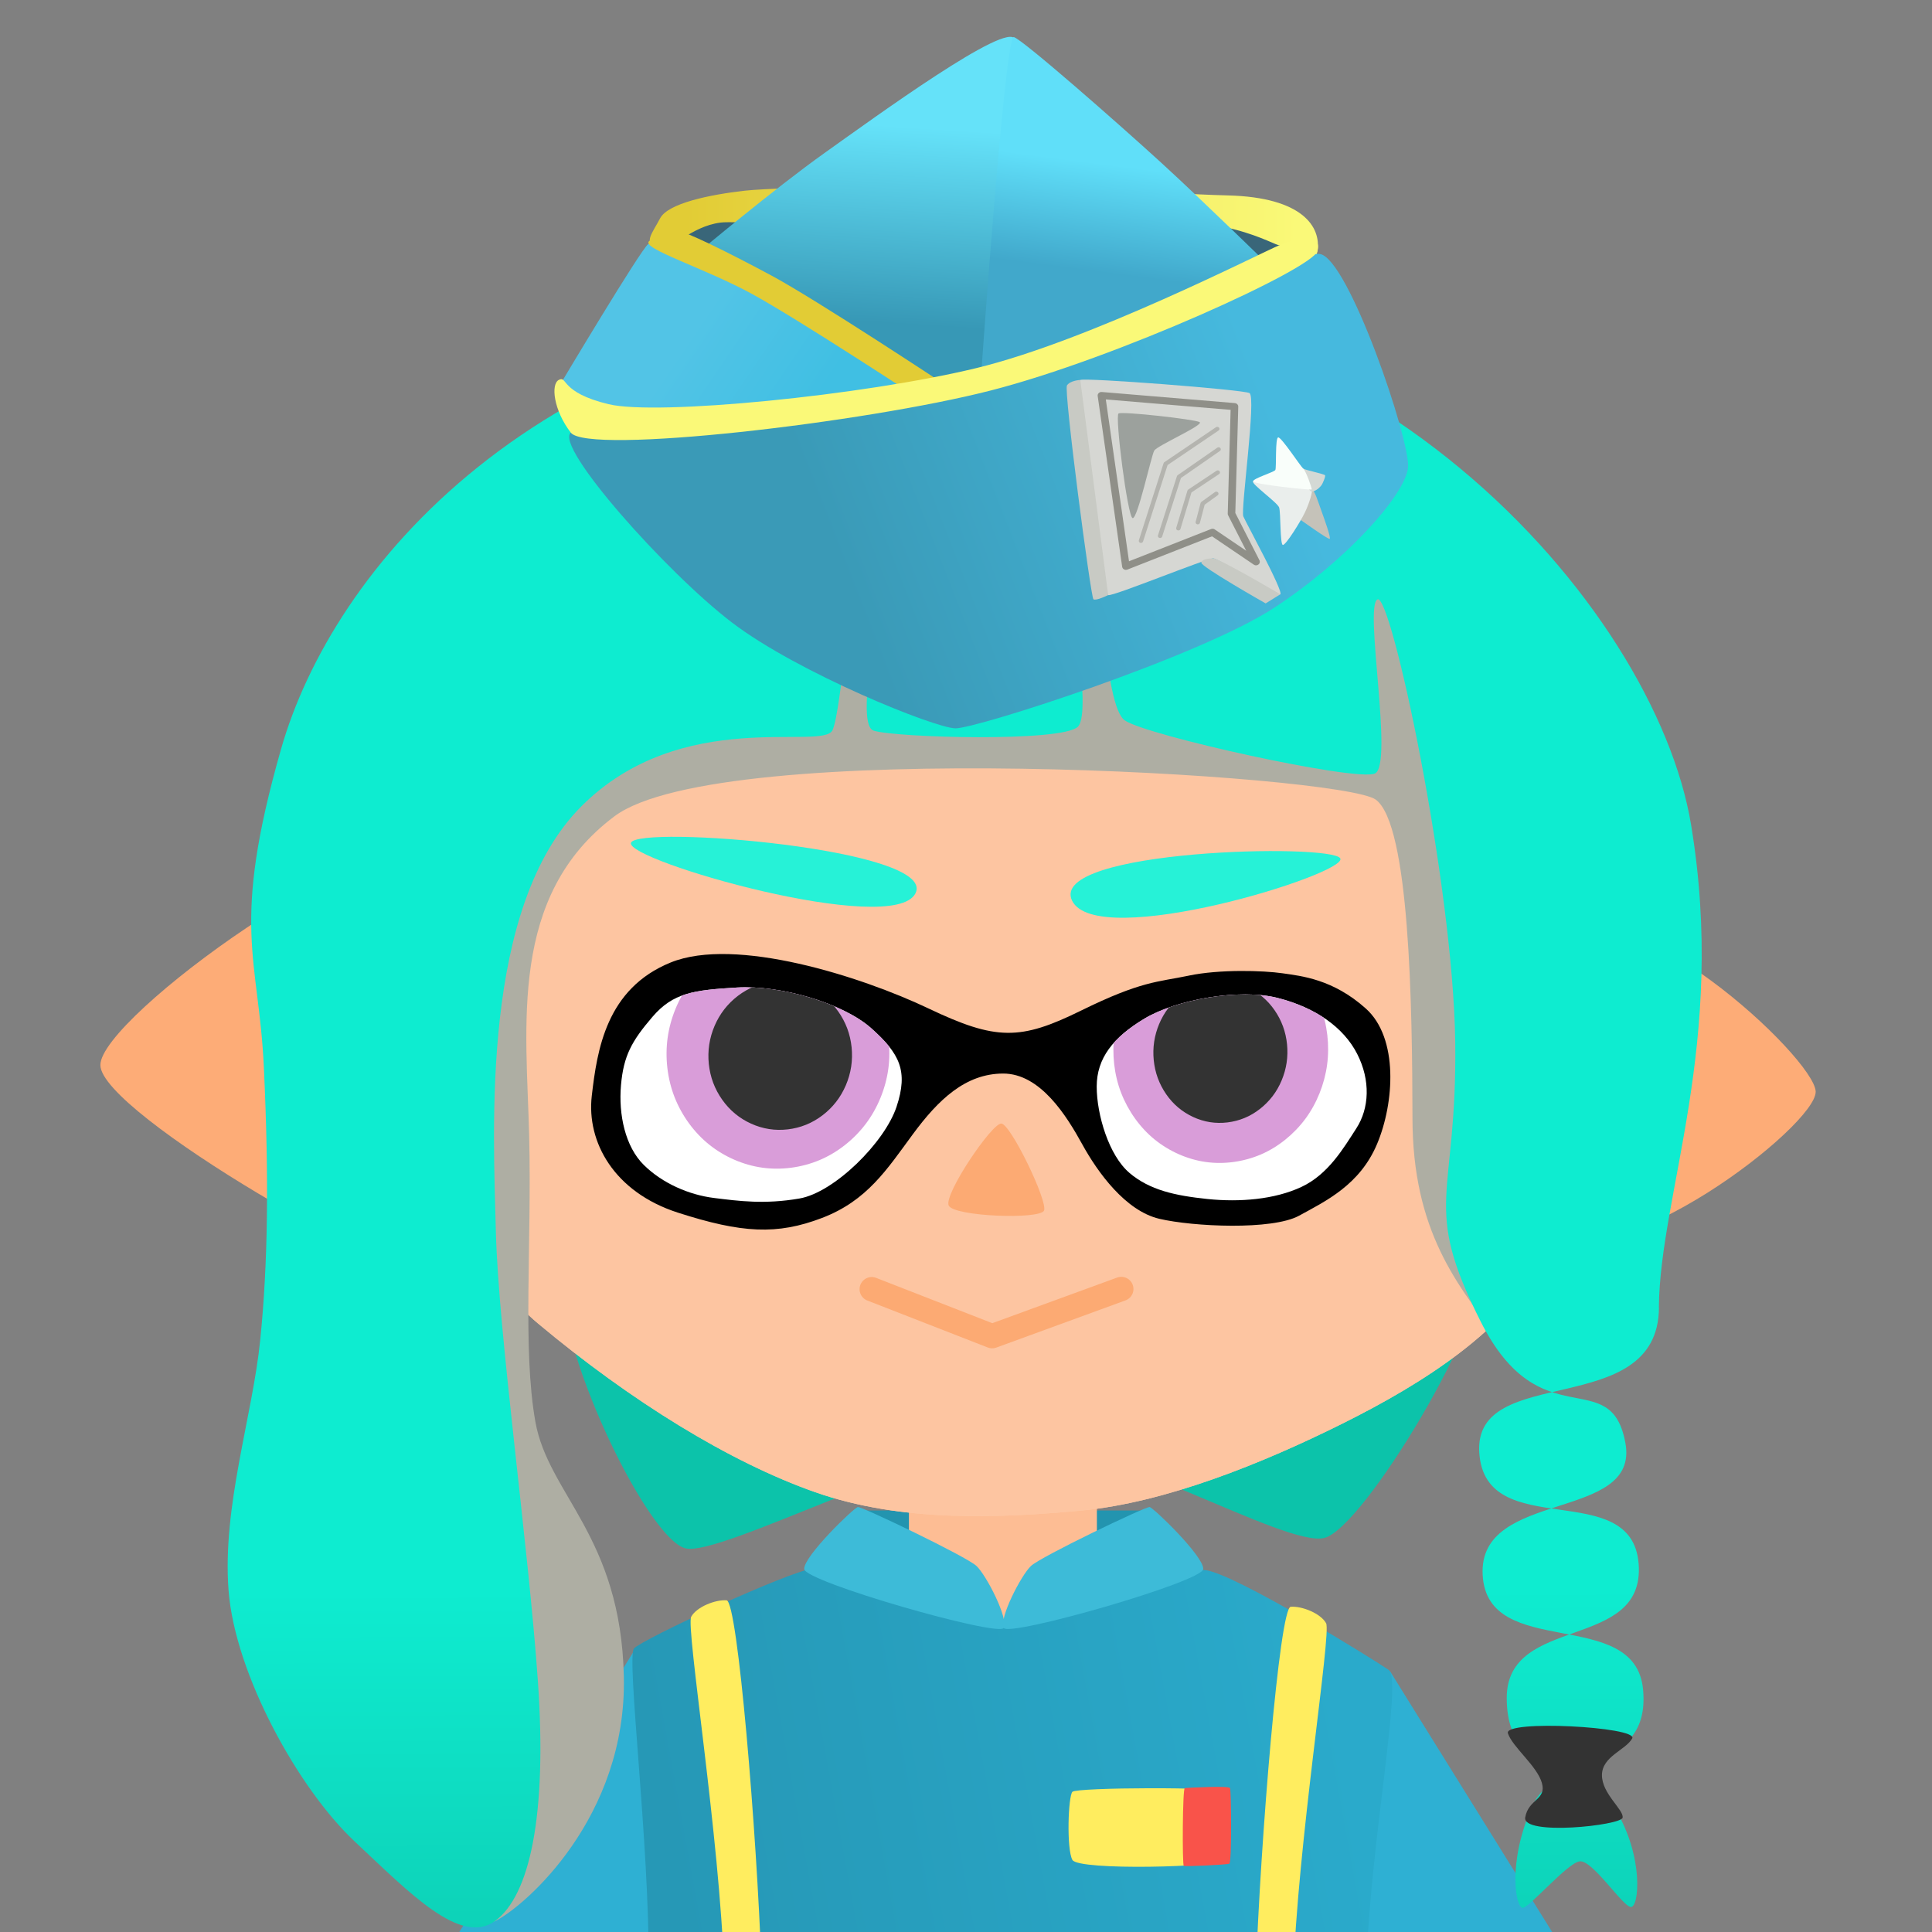 <?xml version="1.0" encoding="UTF-8" standalone="no"?>
<!-- Created with Inkscape (http://www.inkscape.org/) -->

<svg
   width="256"
   height="256"
   viewBox="0 0 67.733 67.733"
   version="1.1"
   id="svg1"
   inkscape:version="1.3.2 (091e20ef0f, 2023-11-25, custom)"
   sodipodi:docname="splat.svg"
   inkscape:export-filename="png/splat.png"
   inkscape:export-xdpi="96"
   inkscape:export-ydpi="96"
   xml:space="preserve"
   xmlns:inkscape="http://www.inkscape.org/namespaces/inkscape"
   xmlns:sodipodi="http://sodipodi.sourceforge.net/DTD/sodipodi-0.dtd"
   xmlns:xlink="http://www.w3.org/1999/xlink"
   xmlns="http://www.w3.org/2000/svg"
   xmlns:svg="http://www.w3.org/2000/svg"
   xmlns:rdf="http://www.w3.org/1999/02/22-rdf-syntax-ns#"
   xmlns:cc="http://creativecommons.org/ns#"><rect x="0" y="0" width="67.733" height="67.733" fill="#808080" stroke="none"/><sodipodi:namedview
     id="namedview1"
     pagecolor="#ffffff"
     bordercolor="#666666"
     borderopacity="1.0"
     inkscape:showpageshadow="2"
     inkscape:pageopacity="0.0"
     inkscape:pagecheckerboard="0"
     inkscape:deskcolor="#d1d1d1"
     inkscape:document-units="px"
     inkscape:zoom="7.2485672"
     inkscape:cx="144.71826"
     inkscape:cy="164.37731"
     inkscape:window-width="1920"
     inkscape:window-height="1004"
     inkscape:window-x="0"
     inkscape:window-y="0"
     inkscape:window-maximized="1"
     inkscape:current-layer="g8"
     showgrid="false" /><defs
     id="defs1"><linearGradient
       id="linearGradient13"
       inkscape:collect="always"><stop
         style="stop-color:#2aaacb;stop-opacity:1;"
         offset="0"
         id="stop13" /><stop
         style="stop-color:#2698b6;stop-opacity:1;"
         offset="1"
         id="stop14" /></linearGradient><linearGradient
       id="linearGradient23"
       inkscape:collect="always"><stop
         style="stop-color:#e2cc35;stop-opacity:1;"
         offset="0"
         id="stop24" /><stop
         style="stop-color:#faf978;stop-opacity:1;"
         offset="1"
         id="stop25" /></linearGradient><linearGradient
       id="linearGradient16"
       inkscape:collect="always"><stop
         style="stop-color:#60dff9;stop-opacity:1;"
         offset="0"
         id="stop16" /><stop
         style="stop-color:#41a8cb;stop-opacity:1;"
         offset="1"
         id="stop17" /></linearGradient><linearGradient
       id="linearGradient10"
       inkscape:collect="always"><stop
         style="stop-color:#65e2f9;stop-opacity:1;"
         offset="0"
         id="stop10" /><stop
         style="stop-color:#3798b6;stop-opacity:1;"
         offset="1"
         id="stop11" /></linearGradient><linearGradient
       id="linearGradient5"
       inkscape:collect="always"><stop
         style="stop-color:#52c4e6;stop-opacity:1;"
         offset="0"
         id="stop5" /><stop
         style="stop-color:#40bfe3;stop-opacity:1;"
         offset="1"
         id="stop6" /></linearGradient><linearGradient
       id="linearGradient1"
       inkscape:collect="always"><stop
         style="stop-color:#46b9de;stop-opacity:1;"
         offset="0"
         id="stop1" /><stop
         style="stop-color:#3a9ab7;stop-opacity:1;"
         offset="1"
         id="stop2" /></linearGradient><linearGradient
       id="linearGradient27"
       inkscape:collect="always"><stop
         style="stop-color:#ebebeb;stop-opacity:1;"
         offset="0"
         id="stop27" /><stop
         style="stop-color:#cfcfcf;stop-opacity:1;"
         offset="1"
         id="stop28" /></linearGradient><clipPath
       clipPathUnits="userSpaceOnUse"
       id="clipPath32"><path
         id="path33"
         style="fill:#1b1b1b;fill-opacity:1;stroke-width:0.459;stroke-linecap:round;stroke-linejoin:round"
         d="m 36.255,49.895 c 0.194,-0.407 0.832,-0.768 1.618,-0.756 0.786,0.012 1.146,0.248 1.547,0.66 0.401,0.411 1.695,2.068 1.702,2.533 0.007,0.465 -0.233,1.981 -0.772,2.387 -0.539,0.406 -1.654,0.586 -2.241,0.47 -0.587,-0.116 0.249,-2.049 0.228,-2.613 -0.021,-0.564 0.02,-0.854 -0.142,-1.231 -0.161,-0.377 -0.343,-0.371 -0.704,-0.517 -0.36,-0.146 -1.447,0.296 -1.519,0.221 -0.072,-0.075 0.089,-0.746 0.283,-1.153 z"
         sodipodi:nodetypes="zzzzzzzzzzz" /></clipPath><clipPath
       clipPathUnits="userSpaceOnUse"
       id="clipPath7"><path
         id="path9"
         style="fill:url(#linearGradient9);stroke-width:0.794;stroke-linecap:round;stroke-linejoin:round"
         d="m 42.175,29.426 c 1.133,0.327 3.575,1.927 3.779,2.163 0.205,0.236 1.714,3.62 1.785,4.158 0.071,0.537 -2.772,-0.821 -2.684,0.594 0.088,1.415 0.369,11.534 0.2,12.056 -0.169,0.522 -0.12,0.88 -0.965,0.936 -0.844,0.056 -10.952,-0.179 -11.051,-0.991 -0.099,-0.811 0.404,-11.625 0.296,-11.779 -0.108,-0.155 -2.471,-0.407 -2.674,-0.762 -0.203,-0.355 2.491,-4.467 2.868,-4.83 0.377,-0.363 2.257,-1.25 3.316,-1.418 1.059,-0.168 1.238,0.389 2.152,0.31 0.914,-0.079 1.846,-0.764 2.979,-0.437 z"
         sodipodi:nodetypes="zzzzzzzzzzzzz" /></clipPath><linearGradient
       inkscape:collect="always"
       xlink:href="#linearGradient27"
       id="linearGradient9"
       gradientUnits="userSpaceOnUse"
       x1="33.179"
       y1="39.344"
       x2="46.193"
       y2="42.906" /><linearGradient
       inkscape:collect="always"
       xlink:href="#linearGradient7"
       id="linearGradient8"
       x1="39.472"
       y1="39.675"
       x2="39.546"
       y2="44.719"
       gradientUnits="userSpaceOnUse" /><linearGradient
       id="linearGradient7"
       inkscape:collect="always"><stop
         style="stop-color:#0eecd0;stop-opacity:1;"
         offset="0"
         id="stop7" /><stop
         style="stop-color:#0dc5ac;stop-opacity:1;"
         offset="1"
         id="stop8" /></linearGradient><linearGradient
       inkscape:collect="always"
       xlink:href="#linearGradient1"
       id="linearGradient2"
       x1="52.062"
       y1="10.749"
       x2="36.533"
       y2="17.584"
       gradientUnits="userSpaceOnUse" /><linearGradient
       inkscape:collect="always"
       xlink:href="#linearGradient5"
       id="linearGradient6"
       x1="30.635"
       y1="8.96"
       x2="35.261"
       y2="11.492"
       gradientUnits="userSpaceOnUse" /><linearGradient
       inkscape:collect="always"
       xlink:href="#linearGradient10"
       id="linearGradient12"
       x1="38.929"
       y1="0.463"
       x2="38.903"
       y2="8.208"
       gradientUnits="userSpaceOnUse" /><linearGradient
       inkscape:collect="always"
       xlink:href="#linearGradient16"
       id="linearGradient17"
       x1="44.887"
       y1="1.419"
       x2="44.582"
       y2="5.647"
       gradientUnits="userSpaceOnUse" /><linearGradient
       inkscape:collect="always"
       xlink:href="#linearGradient23"
       id="linearGradient25"
       x1="30.082"
       y1="4.798"
       x2="52.493"
       y2="3.629"
       gradientUnits="userSpaceOnUse" /><linearGradient
       inkscape:collect="always"
       xlink:href="#linearGradient13"
       id="linearGradient14"
       x1="53.275"
       y1="54.614"
       x2="32.528"
       y2="58.383"
       gradientUnits="userSpaceOnUse" /><clipPath
       clipPathUnits="userSpaceOnUse"
       id="clipPath13"><path
         id="path14"
         style="display:inline;fill:#ffffff;stroke-width:6.811;stroke-linecap:square;stroke-miterlimit:1.5;paint-order:fill markers stroke"
         inkscape:label="eye white left"
         d="m 39.592,41.117 c 0.717,0.608 1.602,0.799 2.737,0.918 1.135,0.118 2.358,0.017 3.297,-0.423 0.939,-0.439 1.473,-1.354 1.926,-2.055 0.453,-0.701 0.503,-1.678 0.029,-2.608 -0.475,-0.93 -1.457,-1.624 -2.79,-1.963 -1.333,-0.339 -3.551,0.058 -4.662,0.722 -1.111,0.664 -1.678,1.395 -1.68,2.382 -0.002,0.987 0.428,2.419 1.145,3.027 z"
         sodipodi:nodetypes="zzzzzzzzzz" /></clipPath><clipPath
       clipPathUnits="userSpaceOnUse"
       id="clipPath15"><path
         id="path15"
         style="display:inline;fill:#ffffff;stroke-width:6.696;stroke-linecap:square;stroke-miterlimit:1.5;paint-order:fill markers stroke"
         inkscape:label="eye white right"
         d="m 22.875,35.648 c -0.726,0.847 -1.014,1.363 -1.104,2.396 -0.09,1.032 0.147,2.154 0.802,2.799 0.655,0.646 1.589,1.048 2.459,1.156 0.87,0.108 1.776,0.23 2.995,0.019 1.219,-0.21 2.988,-1.959 3.406,-3.218 0.418,-1.259 0.107,-1.863 -0.887,-2.75 -0.995,-0.887 -3.2,-1.519 -4.709,-1.429 -1.51,0.091 -2.236,0.18 -2.961,1.027 z"
         sodipodi:nodetypes="zzzzzzzzzz" /></clipPath></defs><g
     inkscape:label="Layer 1"
     inkscape:groupmode="layer"
     id="layer1"><g
       id="g6"
       inkscape:label="integrelle"><g
         id="g9"
         inkscape:label="body"
         transform="matrix(2.115,0,0,2.115,-48.31,-7.681)"><path
           id="rect19720-1"
           style="display:inline;fill:#0cc3aa;fill-opacity:1;stroke-width:0.157;stroke-linecap:round;stroke-linejoin:round;stroke-miterlimit:1.5;paint-order:fill markers stroke"
           d="m 33.313,36.636 c -0.025,-0.761 8.93,-0.886 9.07,-0.462 0.14,0.424 -1.049,2.592 -1.437,2.701 -0.388,0.109 -2.17,-0.892 -3.069,-0.828 -0.9,0.065 -2.882,1.217 -3.246,1.159 -0.363,-0.057 -1.294,-1.809 -1.318,-2.571 z"
           sodipodi:nodetypes="zzzzzz"
           transform="matrix(1.672,0.06,-0.06,1.672,-21.336,-38.331)" /><rect
           style="fill:#2394af;fill-opacity:1;stroke-width:0.088;stroke-linecap:round;stroke-linejoin:round;paint-order:fill markers stroke"
           id="rect39"
           width="4.828"
           height="1.331"
           x="37.089"
           y="28.67" /><rect
           style="fill:#fdbd94;fill-opacity:1;stroke-width:0.794;stroke-linecap:round;stroke-linejoin:round"
           id="rect11"
           width="3.116"
           height="2.56"
           x="37.908"
           y="28.124" /><g
           id="g5"
           inkscape:label="tunic"><path
             id="path17"
             style="display:inline;fill:#2eb0d3;stroke-width:0.088;stroke-linecap:round;stroke-linejoin:round;paint-order:fill markers stroke"
             d="m 45.883,31.334 -1.551,2.464 0.668,4.968 4.407,-1.763 z"
             sodipodi:nodetypes="ccccc" /><path
             id="rect17"
             style="display:inline;fill:#2eb0d3;stroke-width:0.088;stroke-linecap:round;stroke-linejoin:round;paint-order:fill markers stroke"
             d="m 33.364,30.977 1.551,2.464 -0.668,4.968 -4.407,-1.763 z"
             sodipodi:nodetypes="ccccc" /><path
             id="rect2"
             style="display:inline;fill:url(#linearGradient14);stroke-width:0.161;stroke-linecap:round;stroke-linejoin:round;paint-order:fill markers stroke"
             d="m 30.841,48.646 c 0.238,-0.27 4.702,-2.356 5.547,-2.465 0.844,-0.109 3.705,1.555 5.768,1.57 2.064,0.015 5.235,-1.604 6.149,-1.502 0.914,0.102 5.187,2.754 5.616,3.053 0.429,0.299 -0.546,5.208 -0.671,8.872 -0.125,3.664 0.095,13.101 0.095,13.101 L 30.489,70.971 c 0,0 0.767,-8.846 0.8,-12.573 0.033,-3.727 -0.686,-9.483 -0.448,-9.753 z"
             sodipodi:nodetypes="zzzzzzcczz"
             transform="matrix(0.542,0,0,0.542,16.635,4.59)" /><path
             id="rect3"
             style="display:inline;fill:#3dbbd8;stroke-width:0.161;stroke-linecap:round;stroke-linejoin:round;paint-order:fill markers stroke"
             d="m 37.686,44.322 c 0.119,-0.021 3.324,1.514 3.629,1.802 0.305,0.287 0.983,1.609 0.834,1.895 -0.15,0.287 -6.088,-1.411 -6.103,-1.802 -0.015,-0.391 1.521,-1.875 1.641,-1.895 z"
             sodipodi:nodetypes="zzzzz"
             transform="matrix(0.542,0,0,0.542,16.635,4.59)" /><path
             id="path4"
             style="display:inline;fill:#3dbbd8;stroke-width:0.161;stroke-linecap:round;stroke-linejoin:round;paint-order:fill markers stroke"
             d="m 46.611,44.322 c -0.119,-0.021 -3.324,1.514 -3.629,1.802 -0.305,0.287 -0.983,1.609 -0.834,1.895 0.15,0.287 6.088,-1.411 6.103,-1.802 0.015,-0.391 -1.521,-1.875 -1.641,-1.895 z"
             sodipodi:nodetypes="zzzzz"
             transform="matrix(0.542,0,0,0.542,16.635,4.59)" /><path
             id="rect18"
             style="fill:#ffed5f;stroke-width:0.088;stroke-linecap:round;stroke-linejoin:round;paint-order:fill markers stroke"
             d="m 34.299,30.431 c 0.092,-0.165 0.404,-0.287 0.587,-0.272 0.183,0.016 0.502,3.861 0.579,6.099 0.077,2.238 -0.188,7.306 -0.188,7.306 h -0.658 c 0,0 0.293,-5.066 0.225,-7.259 -0.067,-2.193 -0.637,-5.709 -0.545,-5.874 z"
             sodipodi:nodetypes="zzzcczz" /><path
             id="path27"
             style="fill:#ffed5f;stroke-width:0.088;stroke-linecap:round;stroke-linejoin:round;paint-order:fill markers stroke"
             d="m 44.823,30.538 c -0.092,-0.165 -0.404,-0.287 -0.587,-0.272 -0.183,0.016 -0.502,3.861 -0.579,6.099 -0.077,2.238 0.188,7.306 0.188,7.306 h 0.658 c 0,0 -0.293,-5.066 -0.225,-7.259 0.067,-2.193 0.637,-5.709 0.545,-5.874 z"
             sodipodi:nodetypes="zzzcczz" /></g><path
           id="rect37"
           style="fill:#ffed5f;stroke-width:0.088;stroke-linecap:round;stroke-linejoin:round;paint-order:fill markers stroke"
           d="m 40.618,33.333 c 0.07,-0.074 2.489,-0.084 2.549,0 0.06,0.084 0.09,1.009 0,1.129 -0.09,0.12 -2.449,0.181 -2.549,0 -0.1,-0.181 -0.07,-1.055 0,-1.129 z"
           sodipodi:nodetypes="zzzzz" /><path
           id="rect38"
           style="fill:#f9534a;stroke-width:0.088;stroke-linecap:round;stroke-linejoin:round;paint-order:fill markers stroke"
           d="m 42.481,33.271 c 0.038,-0.004 0.731,-0.043 0.75,0 0.019,0.043 0.031,1.238 -0.012,1.254 -0.043,0.016 -0.729,0.051 -0.755,0.035 -0.026,-0.016 -0.021,-1.285 0.017,-1.289 z"
           sodipodi:nodetypes="zzzzz" /></g><g
         id="g7"
         inkscape:label="head"><path
           id="path12"
           style="display:inline;fill:#fdc8a5;fill-opacity:1;stroke-width:3.712;stroke-linecap:square;stroke-linejoin:round;stroke-miterlimit:1.5;paint-order:stroke fill markers"
           d="m 53.004,20.436 c 1.297,1.175 2.746,6.064 2.616,9.318 -0.13,3.254 1.449,7.116 1.127,9.619 -0.322,2.502 -1.344,2.332 -2.648,4.803 -1.304,2.471 -4.17,4.303 -7.008,5.719 -2.838,1.417 -6.248,2.788 -9.181,3.063 -2.933,0.275 -6.326,0.409 -9.328,-0.644 -3.001,-1.054 -6.471,-3.198 -9.717,-5.913 -3.246,-2.715 -4.921,-8.975 -3.918,-13.203 1.003,-4.227 2.413,-6.859 2.218,-10.116 -0.195,-3.257 1.264,-5.286 5.381,-5.653 4.117,-0.367 11.196,0.93 16.022,0.731 4.826,-0.199 10.553,0.126 12.855,1.172 2.302,1.045 1.119,0.654 1.582,1.105 0,0 -1.297,-1.175 -1e-6,7e-6 z"
           inkscape:label="face"
           sodipodi:nodetypes="zzzzzzzzzzzzzsz" /><path
           id="path12850-2-2"
           style="fill:#fdc5a1;fill-opacity:1;stroke-width:3.712;stroke-linecap:square;stroke-linejoin:round;stroke-miterlimit:1.5;paint-order:stroke fill markers"
           d="m 53.004,20.436 c 1.297,1.175 2.746,6.064 2.616,9.318 -0.13,3.254 1.449,7.116 1.127,9.619 -0.322,2.502 -1.344,2.332 -2.648,4.803 -1.304,2.471 -4.17,4.303 -7.008,5.719 -2.838,1.417 -6.248,2.788 -9.181,3.063 -2.933,0.275 -6.326,0.409 -9.328,-0.644 -3.001,-1.054 -6.471,-3.198 -9.717,-5.913 -3.246,-2.715 -4.921,-8.975 -3.918,-13.203 1.003,-4.227 2.413,-6.859 2.218,-10.116 -0.195,-3.257 1.264,-5.286 5.381,-5.653 4.117,-0.367 11.196,0.93 16.022,0.731 4.826,-0.199 10.553,0.126 12.855,1.172 2.302,1.045 1.119,0.654 1.582,1.105 0,0 -1.297,-1.175 -1e-6,7e-6 z"
           inkscape:label="face"
           sodipodi:nodetypes="zzzzzzzzzzzzzsz" /><path
           id="path12852-8-7"
           style="display:inline;fill:#fdac77;fill-opacity:1;stroke-width:4.672;stroke-linecap:square;stroke-linejoin:round;stroke-miterlimit:1.5;paint-order:stroke fill markers"
           inkscape:label="ear right"
           inkscape:transform-center-x="0.57222739"
           inkscape:transform-center-y="-0.00040558725"
           d="M 3.519,37.339 C 3.522,35.657 13.286,28.646 15.197,29.988 17.108,31.33 16.32,44.151 15.298,44.665 14.277,45.178 3.516,39.022 3.519,37.339 Z"
           sodipodi:nodetypes="zzzz" /><path
           id="path12854-9-0"
           style="display:inline;fill:#fdac77;fill-opacity:1;stroke-width:4.672;stroke-linecap:square;stroke-linejoin:round;stroke-miterlimit:1.5;paint-order:stroke fill markers"
           inkscape:label="ear left"
           inkscape:transform-center-x="-0.57222699"
           inkscape:transform-center-y="-0.00040558725"
           d="m 54.333,32.709 c -2.675,1.789 -2.753,8.892 -0.213,10.54 2.54,1.648 9.579,-3.802 9.535,-4.983 -0.044,-1.181 -6.647,-7.346 -9.322,-5.557 z"
           sodipodi:nodetypes="zzzz" /><g
           id="g8"
           inkscape:label="face feat"><path
             id="path12860-1-3"
             style="display:inline;fill:#fcaa73;stroke-width:5.941;stroke-linecap:square;stroke-linejoin:round;stroke-miterlimit:1.5;paint-order:stroke fill markers"
             inkscape:label="nose"
             d="m 36.604,42.438 c -0.135,0.325 -3.165,0.213 -3.344,-0.174 -0.178,-0.387 1.514,-2.894 1.845,-2.874 0.331,0.019 1.633,2.723 1.498,3.048 z"
             sodipodi:nodetypes="zzzz" /><g
             id="g10"
             inkscape:label="eye"><path
               id="rect29546"
               style="display:inline;fill:#000000;fill-opacity:1;stroke-width:8.961;stroke-linecap:square;stroke-miterlimit:1.5;paint-order:fill markers stroke"
               inkscape:label="eye patch"
               d="m 41.675,34.205 c -1.091,0.228 -1.654,0.181 -3.779,1.227 -2.125,1.046 -2.973,1.052 -5.342,-0.076 -2.369,-1.128 -6.781,-2.53 -9.04,-1.613 -2.259,0.917 -2.58,3.061 -2.767,4.676 -0.187,1.615 0.781,3.374 3.021,4.095 2.24,0.721 3.475,0.788 5.052,0.185 1.577,-0.603 2.271,-1.695 3.175,-2.924 0.904,-1.229 1.854,-2.132 3.167,-2.138 1.313,-0.006 2.237,1.493 2.781,2.482 0.544,0.989 1.518,2.332 2.701,2.61 1.183,0.278 3.957,0.406 4.898,-0.108 0.941,-0.515 2.132,-1.08 2.736,-2.515 0.605,-1.435 0.759,-3.715 -0.394,-4.748 -1.154,-1.033 -2.255,-1.14 -2.925,-1.237 -0.67,-0.096 -2.193,-0.145 -3.284,0.083 z"
               sodipodi:nodetypes="zzzzzzzzzzzzzzzzz" /><g
               id="eye-open"><path
                 id="path35304"
                 style="display:inline;fill:#ffffff;stroke-width:6.696;stroke-linecap:square;stroke-miterlimit:1.5;paint-order:fill markers stroke"
                 inkscape:label="eye white right"
                 d="m 22.875,35.648 c -0.726,0.847 -1.014,1.363 -1.104,2.396 -0.09,1.032 0.147,2.154 0.801,2.799 0.655,0.646 1.589,1.048 2.459,1.156 0.87,0.108 1.776,0.23 2.995,0.019 1.219,-0.21 2.988,-1.959 3.406,-3.218 0.418,-1.259 0.107,-1.863 -0.887,-2.75 -0.995,-0.887 -3.2,-1.519 -4.709,-1.429 -1.51,0.091 -2.236,0.18 -2.961,1.027 z"
                 sodipodi:nodetypes="zzzzzzzzzz" /><path
                 id="path35306"
                 style="display:inline;fill:#ffffff;stroke-width:6.811;stroke-linecap:square;stroke-miterlimit:1.5;paint-order:fill markers stroke"
                 inkscape:label="eye white left"
                 d="m 39.592,41.117 c 0.717,0.608 1.602,0.799 2.737,0.918 1.135,0.118 2.358,0.017 3.297,-0.423 0.939,-0.439 1.473,-1.354 1.926,-2.055 0.453,-0.701 0.503,-1.678 0.029,-2.608 -0.475,-0.93 -1.457,-1.624 -2.79,-1.963 -1.333,-0.339 -3.551,0.058 -4.662,0.722 -1.111,0.664 -1.678,1.395 -1.68,2.382 -0.002,0.987 0.428,2.419 1.145,3.027 z"
                 sodipodi:nodetypes="zzzzzzzzzz" /><g
                 id="g14"
                 inkscape:label="pupil"
                 clip-path="url(#clipPath15)"><g
                   id="eye-right"
                   inkscape:label="normal"
                   class="eye-normal"
                   style="display:inline"><path
                     id="path35360"
                     style="fill:#d99dd9;fill-opacity:1;stroke-width:6.522;stroke-linecap:square;stroke-linejoin:round;stroke-miterlimit:1.5;paint-order:stroke fill markers"
                     d="m 30.351,39.402 c -0.416,0.551 -0.99,1.004 -1.616,1.268 -0.627,0.264 -1.339,0.36 -2.008,0.267 -0.669,-0.093 -1.329,-0.381 -1.861,-0.806 -0.532,-0.425 -0.963,-1.02 -1.216,-1.664 -0.253,-0.644 -0.339,-1.385 -0.245,-2.075 0.094,-0.69 0.375,-1.38 0.792,-1.93 0.416,-0.551 0.99,-1.004 1.616,-1.268 0.627,-0.264 1.339,-0.36 2.008,-0.267 0.669,0.093 1.329,0.381 1.861,0.806 0.532,0.425 0.963,1.02 1.216,1.664 0.253,0.644 0.339,1.385 0.245,2.075 -0.094,0.69 -0.375,1.38 -0.792,1.93 z"
                     sodipodi:nodetypes="zzzzzzzzzzzzz"
                     mask="none" /><path
                     id="path35466"
                     style="fill:#333333;fill-opacity:1;stroke-width:5.606;stroke-linecap:square;stroke-linejoin:round;stroke-miterlimit:1.5;paint-order:stroke fill markers"
                     d="m 29.312,38.631 c -0.273,0.351 -0.647,0.637 -1.054,0.801 -0.406,0.164 -0.866,0.218 -1.296,0.151 -0.43,-0.067 -0.853,-0.259 -1.191,-0.539 -0.339,-0.28 -0.611,-0.667 -0.768,-1.085 -0.157,-0.417 -0.205,-0.896 -0.138,-1.34 0.067,-0.443 0.255,-0.885 0.529,-1.236 0.273,-0.351 0.647,-0.637 1.054,-0.801 0.406,-0.164 0.866,-0.218 1.296,-0.151 0.43,0.067 0.853,0.259 1.191,0.539 0.339,0.28 0.611,0.667 0.768,1.085 0.157,0.417 0.205,0.896 0.138,1.34 -0.067,0.443 -0.255,0.885 -0.529,1.236 z"
                     sodipodi:nodetypes="zzzzzzzzzzzzz"
                     mask="none" /></g><circle
                   style="display:none;fill:#ffffff;fill-opacity:1;stroke-width:0.383"
                   id="path3"
                   cx="28.427"
                   cy="37.869"
                   r="1.214" /></g><g
                 id="g11"
                 inkscape:label="pupil"
                 clip-path="url(#clipPath13)"><g
                   id="eye-left"
                   inkscape:label="normal"
                   class="eye-normal"
                   style="display:inline"><path
                     id="path35475"
                     style="fill:#d99dd9;fill-opacity:1;stroke-width:6.345;stroke-linecap:square;stroke-linejoin:round;stroke-miterlimit:1.5;paint-order:stroke fill markers"
                     d="m 45.762,39.227 c -0.402,0.54 -0.953,0.988 -1.558,1.247 -0.605,0.259 -1.289,0.354 -1.935,0.263 -0.646,-0.091 -1.279,-0.374 -1.793,-0.791 -0.513,-0.417 -0.927,-1.002 -1.171,-1.633 -0.244,-0.631 -0.326,-1.361 -0.235,-2.038 0.091,-0.677 0.362,-1.356 0.764,-1.897 0.402,-0.54 0.953,-0.988 1.558,-1.247 0.605,-0.259 1.289,-0.354 1.935,-0.263 0.646,0.091 1.279,0.374 1.793,0.791 0.513,0.417 0.927,1.002 1.171,1.633 0.244,0.631 0.326,1.361 0.235,2.038 -0.091,0.677 -0.362,1.356 -0.764,1.897 z"
                     mask="none"
                     sodipodi:nodetypes="zzzzzzzzzzzzz" /><path
                     id="path35477"
                     style="fill:#333333;fill-opacity:1;stroke-width:5.284;stroke-linecap:square;stroke-linejoin:round;stroke-miterlimit:1.5;paint-order:stroke fill markers"
                     d="m 44.613,38.433 c -0.256,0.333 -0.604,0.607 -0.984,0.763 -0.38,0.156 -0.808,0.208 -1.21,0.145 -0.402,-0.063 -0.795,-0.247 -1.112,-0.512 -0.317,-0.266 -0.57,-0.635 -0.716,-1.032 -0.146,-0.397 -0.191,-0.853 -0.128,-1.275 0.063,-0.421 0.238,-0.843 0.494,-1.176 0.256,-0.333 0.604,-0.607 0.984,-0.763 0.38,-0.156 0.808,-0.208 1.21,-0.145 0.402,0.063 0.795,0.247 1.112,0.512 0.317,0.266 0.57,0.635 0.716,1.032 0.146,0.397 0.191,0.853 0.128,1.275 -0.063,0.421 -0.238,0.843 -0.494,1.176 z"
                     mask="none"
                     sodipodi:nodetypes="zzzzzzzzzzzzz" /></g><circle
                   style="display:none;fill:#ffffff;fill-opacity:1;stroke-width:0.383"
                   id="ellipse6"
                   cx="43.568"
                   cy="38.026"
                   r="1.214" /></g></g><g
               id="eye-close"
               inkscape:label="close"
               style="display:none;stroke-width:1.04"
               transform="matrix(-16.174,-1.294,-1.17,19,648.381,-490.97)"><path
                 id="rect7"
                 style="display:inline;fill:none;stroke:#ffffff;stroke-width:0.057;stroke-linecap:round;stroke-linejoin:round;stroke-dasharray:none"
                 d="m 36.516,30.312 c 0,0 -0.146,-0.054 -0.272,-0.056 -0.127,-0.002 -0.236,0.051 -0.236,0.051 0,0 0.109,-0.048 0.236,-0.051 0.128,-0.002 0.272,0.056 0.272,0.056 z"
                 sodipodi:nodetypes="czczc" /><path
                 id="path8"
                 style="display:inline;fill:none;stroke:#ffffff;stroke-width:0.057;stroke-linecap:round;stroke-linejoin:round;stroke-dasharray:none"
                 d="m 34.978,30.209 c 0,0 0.124,-0.047 0.284,-0.012 0.16,0.035 0.206,0.081 0.206,0.081 0,0 -0.044,-0.045 -0.206,-0.081 -0.162,-0.037 -0.284,0.012 -0.284,0.012 z"
                 sodipodi:nodetypes="czczc" /></g></g><g
             id="g12886-0-0"
             inkscape:label="lashes"
             transform="matrix(-16.203,-1.856,-1.859,16.594,676.182,-398.378)"
             style="display:inline;stroke-width:1.04"><path
               id="path12882-3-2"
               style="display:inline;fill:#26f2d7;fill-opacity:1;stroke-width:0.542;stroke-linecap:square;stroke-miterlimit:1.5;paint-order:fill markers stroke"
               inkscape:label="right"
               d="m 35.978,29.934 c -0.065,0.101 -0.584,-0.122 -0.563,-0.152 0.021,-0.03 0.627,0.051 0.563,0.152 z"
               sodipodi:nodetypes="zzz" /><path
               id="path12884-6-3"
               style="display:inline;fill:#26f2d7;fill-opacity:1;stroke-width:0.55;stroke-linecap:square;stroke-miterlimit:1.5;paint-order:fill markers stroke"
               inkscape:label="left"
               d="m 36.314,29.956 c 0.036,0.098 0.628,0.001 0.62,-0.037 -0.009,-0.039 -0.656,-0.061 -0.62,0.037 z"
               sodipodi:nodetypes="zzz" /></g><path
             id="mouth-close"
             style="display:inline;fill:#fcaa73;stroke:#fcaa73;stroke-width:0.852;stroke-linecap:round;stroke-linejoin:round;stroke-miterlimit:1.5;stroke-dasharray:none;stroke-opacity:1;paint-order:fill markers stroke"
             d="m 39.311,45.19 -4.528,1.654 -4.222,-1.647 4.222,1.647 z"
             sodipodi:nodetypes="ccccc" /><ellipse
             style="display:none;fill:#2d1f15;fill-opacity:1;stroke-width:0.377"
             id="path2"
             cx="35.123"
             cy="46.139"
             rx="1.026"
             ry="1.611" /><g
             id="g40"
             inkscape:label="chewing"
             style="display:none;stroke-width:1.04"
             transform="matrix(3.97,0.344,-0.349,4.163,-106.578,-119.734)"><path
               id="path40"
               style="display:inline;fill:none;stroke:#fcaa73;stroke-width:0.233;stroke-linecap:round;stroke-linejoin:round;stroke-miterlimit:1.5;stroke-dasharray:none;stroke-opacity:1;paint-order:fill markers stroke"
               d="m 40.018,36.502 c 0,0 -0.402,0.295 -0.715,0.313 -0.313,0.018 -0.477,-0.247 -0.793,-0.258 -0.316,-0.011 -0.452,0.167 -0.452,0.167"
               sodipodi:nodetypes="czzc" /><path
               id="path41"
               style="display:inline;fill:none;stroke:#fcaa73;stroke-width:0.233;stroke-linecap:round;stroke-linejoin:round;stroke-miterlimit:1.5;stroke-dasharray:none;stroke-opacity:1;paint-order:fill markers stroke"
               d="m 37.807,37.368 c 0,0 0.31,-0.271 0.258,-0.593 -0.052,-0.322 -0.352,-0.537 -0.352,-0.537"
               sodipodi:nodetypes="czc" /></g><g
             id="mouth-open"
             inkscape:label="mouth"
             transform="matrix(-8.823,-0.909,-1.167,8.929,388.874,-197.71)"
             style="display:none;stroke-width:1.04"><path
               id="path18-5"
               style="fill:#000000;fill-opacity:1;stroke-width:0.529;stroke-linecap:square;stroke-miterlimit:1.5;paint-order:fill markers stroke"
               inkscape:label="mouth"
               d="m 35.494,30.708 c 0.021,-0.01 0.261,0.016 0.578,0.044 0.318,0.028 0.48,0.037 0.501,0.055 0.021,0.018 -0.064,0.168 -0.084,0.215 -0.02,0.046 -0.096,0.139 -0.121,0.145 -0.025,0.006 -0.242,0.034 -0.368,0.023 -0.127,-0.012 -0.378,-0.075 -0.399,-0.095 -0.021,-0.019 -0.067,-0.113 -0.082,-0.164 -0.015,-0.052 -0.046,-0.213 -0.025,-0.223 z"
               sodipodi:nodetypes="zzzzzzzzzz" /><path
               id="path19-6"
               style="fill:#ffffff;fill-opacity:1;stroke-width:0.529;stroke-linecap:square;stroke-miterlimit:1.5;paint-order:fill markers stroke"
               inkscape:label="teeth top"
               d="m 36.073,30.75 c 0.311,0.029 0.498,0.04 0.512,0.062 0.014,0.022 -0.206,0.022 -0.23,0.031 -0.024,0.009 -0.028,0.092 -0.052,0.093 -0.024,4.31e-4 -0.08,-0.07 -0.103,-0.083 -0.022,-0.013 -0.296,-0.04 -0.32,-0.032 -0.025,0.008 -0.068,0.074 -0.09,0.071 -0.023,-0.003 -0.021,-0.085 -0.036,-0.101 -0.016,-0.016 -0.283,-0.049 -0.26,-0.081 0.023,-0.033 0.268,0.012 0.58,0.041 z"
               sodipodi:nodetypes="zzzzzzzzzzz" /><path
               id="path20-2"
               style="fill:#ffffff;fill-opacity:1;stroke-width:0.529;stroke-linecap:square;stroke-miterlimit:1.5;paint-order:fill markers stroke"
               inkscape:label="teeth bottom"
               d="m 35.928,31.108 c 0.015,-0.005 0.075,-0.07 0.09,-0.068 0.015,0.002 0.071,0.078 0.086,0.089 0.015,0.011 0.262,-0.002 0.265,0.038 0.003,0.04 -0.211,0.037 -0.366,0.024 -0.155,-0.013 -0.411,-0.068 -0.393,-0.102 0.018,-0.033 0.302,0.024 0.317,0.019 z"
               sodipodi:nodetypes="zzzzzzzz" /></g></g><g
           id="g12896-1-7-1"
           inkscape:label="hair"
           transform="matrix(3.538,0.045,-0.045,3.538,-98.186,-86.412)"
           style="display:inline"><path
             id="path12890-0-3-8"
             style="fill:#aeaea3;stroke-width:1.058;stroke-linecap:square;stroke-linejoin:round;stroke-miterlimit:1.5;paint-order:stroke fill markers"
             d="m 41.561,29.633 c 1.481,0.454 0.496,0.168 1.206,1.157 0.71,0.988 1.917,3.622 1.686,4.881 -0.231,1.259 -0.842,2.113 -1.325,1.532 -0.482,-0.58 -0.919,-1.131 -0.935,-2.233 -0.016,-1.103 -0.064,-2.911 -0.404,-3.154 -0.34,-0.243 -6.494,-0.541 -7.539,0.26 -1.045,0.802 -0.846,2.094 -0.806,3.184 0.04,1.091 -0.04,2.102 0.097,2.824 0.137,0.722 0.861,1.123 0.909,2.516 0.048,1.393 -0.947,2.284 -1.242,2.437 -0.296,0.153 -1.886,-1.356 -1.756,-4.73 0.13,-3.374 -0.014,-6.869 2.32,-8.666 2.334,-1.797 6.308,-0.463 7.789,-0.009 z"
             sodipodi:nodetypes="zzzzzzzzzzzzzzz"
             inkscape:label="hair under" /><path
             id="path12892-6-6-7"
             style="fill:url(#linearGradient8);fill-opacity:1;stroke-width:1.058;stroke-linecap:square;stroke-linejoin:round;stroke-miterlimit:1.5;paint-order:stroke fill markers"
             d="m 44.659,36.814 c 0.005,1.125 -1.833,0.561 -1.762,1.46 0.071,0.899 1.516,0.214 1.593,1.081 0.077,0.867 -1.299,0.515 -1.29,1.343 0.009,0.829 0.801,0.621 1.09,1.09 0.29,0.469 0.248,0.966 0.167,0.967 -0.081,0.001 -0.392,-0.473 -0.518,-0.445 -0.126,0.027 -0.486,0.462 -0.554,0.467 -0.068,0.004 -0.161,-0.434 0.076,-0.996 0.237,-0.561 1.174,-0.343 1.089,-1.179 -0.085,-0.836 -1.548,-0.263 -1.604,-1.118 -0.057,-0.855 1.555,-0.541 1.397,-1.328 -0.157,-0.787 -0.841,-0.014 -1.449,-1.183 -0.608,-1.169 -0.247,-1.196 -0.287,-2.766 -0.041,-1.57 -0.691,-4.442 -0.826,-4.375 -0.135,0.068 0.185,1.643 -0.005,1.726 -0.19,0.083 -2.266,-0.348 -2.483,-0.495 -0.217,-0.147 -0.225,-1.532 -0.43,-1.499 -0.205,0.033 0.122,1.412 -0.035,1.568 -0.157,0.156 -1.802,0.131 -2.022,0.064 -0.221,-0.066 0.157,-1.553 -0.059,-1.51 -0.216,0.042 -0.258,1.295 -0.348,1.509 -0.09,0.214 -1.496,-0.223 -2.48,0.788 -0.984,1.011 -0.831,3.204 -0.793,4.224 0.039,1.02 0.364,3.116 0.473,4.449 0.11,1.334 -0.055,2.125 -0.393,2.38 -0.338,0.255 -0.844,-0.259 -1.404,-0.771 -0.56,-0.512 -1.204,-1.638 -1.279,-2.468 -0.075,-0.831 0.215,-1.728 0.282,-2.486 0.067,-0.758 0.067,-1.599 0.002,-2.699 -0.065,-1.1 -0.353,-1.381 0.13,-3.159 0.483,-1.779 2.442,-4.218 6.539,-4.554 4.096,-0.336 7.054,2.968 7.44,5.125 0.386,2.157 -0.263,3.664 -0.258,4.789 z"
             sodipodi:nodetypes="zzzzzzzzzzzzzzzzzzzzzzzzzzzzzzzzzz"
             inkscape:label="hair" /><path
             id="path12894-3-1-9"
             style="fill:#333333;stroke-width:1.058;stroke-linecap:square;stroke-linejoin:round;stroke-miterlimit:1.5;paint-order:stroke fill markers"
             d="m 44.448,41.085 c -0.062,0.116 -0.297,0.181 -0.295,0.367 10e-4,0.185 0.223,0.341 0.21,0.419 -0.013,0.078 -0.995,0.195 -0.965,0.01 0.03,-0.185 0.211,-0.175 0.161,-0.343 -0.049,-0.168 -0.296,-0.352 -0.343,-0.488 -0.047,-0.136 1.294,-0.081 1.232,0.035 z"
             sodipodi:nodetypes="zzzzzzzz"
             inkscape:label="hair tie" /></g></g><g
         id="g4"
         inkscape:label="commander cap"
         style="display:inline"
         transform="matrix(0.955,0.058,-0.062,0.894,-4.412,1.822)"><path
           id="rect5"
           style="fill:url(#linearGradient6);stroke-width:1.803;paint-order:fill markers stroke"
           d="m 28.787,5.663 c 0.253,-0.204 4.489,1.852 6.25,2.76 1.761,0.907 4.325,2.67 4.325,2.67 l -4.613,4.455 -8.822,-4.202 c 0,0 2.608,-5.479 2.86,-5.683 z"
           sodipodi:nodetypes="zzcccz" /><path
           id="rect30"
           style="fill:#396679;stroke-width:1.803;paint-order:fill markers stroke"
           d="M 30.962,4.244 51.276,3.453 52.694,4.496 33.642,6.883 29.642,5.333 Z"
           sodipodi:nodetypes="cccccc" /><path
           id="path23"
           style="fill:url(#linearGradient25);stroke-width:1.803;paint-order:fill markers stroke"
           d="m 32.186,3.351 c -1.284,0.24 -2.783,0.675 -3.033,1.282 -0.25,0.607 -0.575,1.026 -0.012,1.125 0.563,0.099 1.128,-0.872 2.226,-1.102 1.098,-0.231 11.01,0.312 14.561,-0.737 3.551,-1.049 5.835,0.382 5.936,0.292 0.102,-0.089 1.326,1.077 1.403,0.139 0.077,-0.939 -0.665,-2.063 -3.41,-1.959 -2.745,0.104 -5.492,-0.08 -7.615,0.06 -2.123,0.14 -8.772,0.66 -10.056,0.9 z"
           sodipodi:nodetypes="zzzzzzzzzz" /><path
           id="rect8"
           style="fill:url(#linearGradient12);stroke-width:1.803;paint-order:fill markers stroke"
           d="M 41.671,-3.198 C 41.975,-2.468 41.366,12.152 41.366,12.152 L 30.61,5.9 c 0,0 2.646,-2.699 4.407,-4.225 1.761,-1.526 6.35,-5.604 6.654,-4.874 z"
           sodipodi:nodetypes="zcczz" /><path
           id="rect6"
           style="fill:#e2cc35;stroke-width:1.803;paint-order:fill markers stroke"
           d="m 33.342,6.589 c 1.737,0.851 6.676,3.882 6.676,3.882 l -0.71,0.724 c 0,0 -4.815,-2.935 -6.607,-3.83 -1.793,-0.895 -4.177,-1.512 -3.892,-1.815 0.284,-0.303 0.742,-0.467 1.006,-0.473 0.264,-0.007 1.792,0.662 3.528,1.513 z"
           sodipodi:nodetypes="zcczzzz" /><path
           id="rect16"
           style="fill:url(#linearGradient17);stroke-width:1.803;paint-order:fill markers stroke"
           d="m 41.624,-3.285 c 0.339,0.08 4.079,3.161 5.714,4.563 1.635,1.402 4.269,3.823 4.269,3.823 L 41.285,10.558 c 0,0 -3.7e-4,-13.923 0.339,-13.842 z"
           sodipodi:nodetypes="zzccz" /><path
           id="rect1"
           style="display:inline;fill:url(#linearGradient2);stroke-width:1.803;paint-order:fill markers stroke"
           d="m 26.432,13.214 c 0.567,-0.575 11.116,-1.437 15.503,-2.863 4.387,-1.426 10.366,-5.959 11.42,-5.892 1.054,0.067 3.807,7.101 3.772,8.138 -0.035,1.037 -1.932,3.69 -4.522,5.775 -2.59,2.085 -10.595,5.439 -11.362,5.476 -0.767,0.037 -5.904,-1.797 -8.438,-3.602 -2.534,-1.805 -6.94,-6.456 -6.373,-7.031 z"
           sodipodi:nodetypes="zzzzzzzz" /><path
           id="rect4"
           style="fill:#faf978;stroke-width:1.803;paint-order:fill markers stroke"
           d="m 25.868,11.177 c 0.304,-0.176 0.064,0.491 1.868,0.835 1.804,0.344 9.29,-0.944 13.354,-2.28 4.064,-1.336 10.063,-5.146 10.774,-5.521 0.711,-0.375 1.526,-0.561 1.403,0.139 -0.123,0.7 -7.085,4.668 -11.595,6.223 -4.51,1.555 -14.552,3.471 -15.239,2.641 -0.687,-0.83 -0.869,-1.861 -0.565,-2.037 z"
           sodipodi:nodetypes="zzzzzzzz" /><path
           id="rect31"
           style="display:inline;fill:#d6d7d3;stroke-width:1.803;paint-order:fill markers stroke"
           d="m 44.924,9.948 c 0.167,-0.108 5.944,-0.011 6.216,0.11 0.272,0.121 -0.031,4.579 0.09,4.833 0.122,0.254 1.666,2.832 1.549,2.952 -0.117,0.121 -2.314,-1.24 -2.539,-1.243 -0.225,-0.003 -3.589,1.741 -3.752,1.683 -0.163,-0.058 -1.732,-8.227 -1.564,-8.335 z"
           sodipodi:nodetypes="zzzzzzz" /><path
           id="rect35"
           style="fill:none;stroke:#8f8f88;stroke-width:0.277;stroke-linejoin:round;stroke-dasharray:none;paint-order:fill markers stroke"
           d="m 45.736,10.505 4.892,0.118 0.163,4.19 1.018,1.818 -1.665,-1.048 -3.08,1.534 z"
           sodipodi:nodetypes="ccccccc" /><path
           id="rect36"
           style="fill:none;stroke:#b4b4af;stroke-width:0.161;stroke-linecap:round;stroke-linejoin:round;stroke-dasharray:none;stroke-opacity:1;paint-order:fill markers stroke"
           d="m 47.55,16.087 0.708,-3.068 1.797,-1.486"
           sodipodi:nodetypes="ccc" /><path
           id="path38"
           style="fill:none;stroke:#b4b4af;stroke-width:0.161;stroke-linecap:round;stroke-linejoin:round;stroke-dasharray:none;stroke-opacity:1;paint-order:fill markers stroke"
           d="m 48.236,15.849 0.543,-2.355 1.377,-1.166"
           sodipodi:nodetypes="ccc" /><path
           id="path39"
           style="fill:none;stroke:#b4b4af;stroke-width:0.161;stroke-linecap:round;stroke-linejoin:round;stroke-dasharray:none;stroke-opacity:1;paint-order:fill markers stroke"
           d="m 48.885,15.511 0.315,-1.478 0.984,-0.8"
           sodipodi:nodetypes="ccc" /><path
           id="path42"
           style="fill:none;stroke:#b4b4af;stroke-width:0.161;stroke-linecap:round;stroke-linejoin:round;stroke-dasharray:none;stroke-opacity:1;paint-order:fill markers stroke"
           d="m 49.58,15.228 0.132,-0.746 0.472,-0.416"
           sodipodi:nodetypes="ccc" /><path
           id="rect46"
           style="fill:#c5c2b9;fill-opacity:1;stroke-width:0.161;stroke-linecap:round;stroke-linejoin:round;paint-order:fill markers stroke"
           d="m 53.662,13.673 c 0.104,0.007 0.271,0.487 0.403,0.803 0.131,0.316 0.433,1.052 0.378,1.085 -0.055,0.033 -1.044,-0.631 -1.102,-0.665 -0.058,-0.035 0.217,-1.23 0.321,-1.223 z"
           sodipodi:nodetypes="zzzzz" /><path
           id="rect43"
           style="fill:#eaeeec;stroke-width:0.161;stroke-linecap:round;stroke-linejoin:round;paint-order:fill markers stroke"
           d="m 51.498,13.498 c 0.086,-0.092 2.115,0.112 2.164,0.176 0.049,0.064 -0.047,0.521 -0.187,0.903 -0.14,0.382 -0.617,1.33 -0.726,1.334 -0.109,0.004 -0.159,-1.265 -0.233,-1.455 -0.074,-0.19 -1.103,-0.866 -1.017,-0.958 z"
           sodipodi:nodetypes="zzzzzz" /><path
           id="rect45"
           style="fill:#d4d9d5;fill-opacity:1;stroke-width:0.161;stroke-linecap:round;stroke-linejoin:round;paint-order:fill markers stroke"
           d="m 53.298,12.881 c 0.096,0.055 0.78,0.161 0.814,0.207 0.034,0.046 -0.073,0.344 -0.098,0.387 -0.025,0.042 -0.123,0.208 -0.318,0.282 -0.195,0.074 -0.494,-0.93 -0.398,-0.875 z"
           sodipodi:nodetypes="zzzzzz" /><path
           id="rect42"
           style="fill:#f9fefa;stroke-width:0.161;stroke-linecap:round;stroke-linejoin:round;paint-order:fill markers stroke"
           d="m 52.307,11.722 c 0.121,-0.01 0.884,1.072 0.991,1.159 0.106,0.088 0.375,0.75 0.364,0.792 -0.011,0.042 -2.149,-0.063 -2.164,-0.176 -0.014,-0.112 0.743,-0.408 0.784,-0.495 0.041,-0.087 -0.096,-1.271 0.025,-1.281 z"
           sodipodi:nodetypes="zzzzzz" /><path
           id="rect33"
           style="display:inline;fill:#c8cac4;stroke-width:1.803;paint-order:fill markers stroke"
           d="m 50.24,16.6 c 0.208,-0.02 2.539,1.243 2.539,1.243 l -0.513,0.391 c 0,0 -2.486,-1.294 -2.456,-1.441 0.03,-0.146 0.223,-0.173 0.43,-0.193 z"
           sodipodi:nodetypes="zcczz" /><path
           id="rect32"
           style="display:inline;fill:#c8cac4;stroke-width:1.803;paint-order:fill markers stroke"
           d="M 44.45,10.193 C 44.559,9.987 44.924,9.948 44.924,9.948 l 1.564,8.335 c 0,0 -0.427,0.263 -0.528,0.198 -0.101,-0.065 -1.619,-8.082 -1.51,-8.288 z"
           sodipodi:nodetypes="zcczz"
           inkscape:label="rect32" /><path
           id="rect34"
           style="display:inline;fill:#9ca19d;stroke-width:1.803;paint-order:fill markers stroke"
           d="m 46.407,11.166 c 0.134,-0.099 2.804,0.047 2.986,0.145 0.182,0.097 -1.489,1.016 -1.586,1.219 -0.097,0.203 -0.433,2.709 -0.619,2.689 -0.186,-0.021 -0.915,-3.954 -0.781,-4.053 z"
           sodipodi:nodetypes="zzzzz" /></g></g></g></svg>

